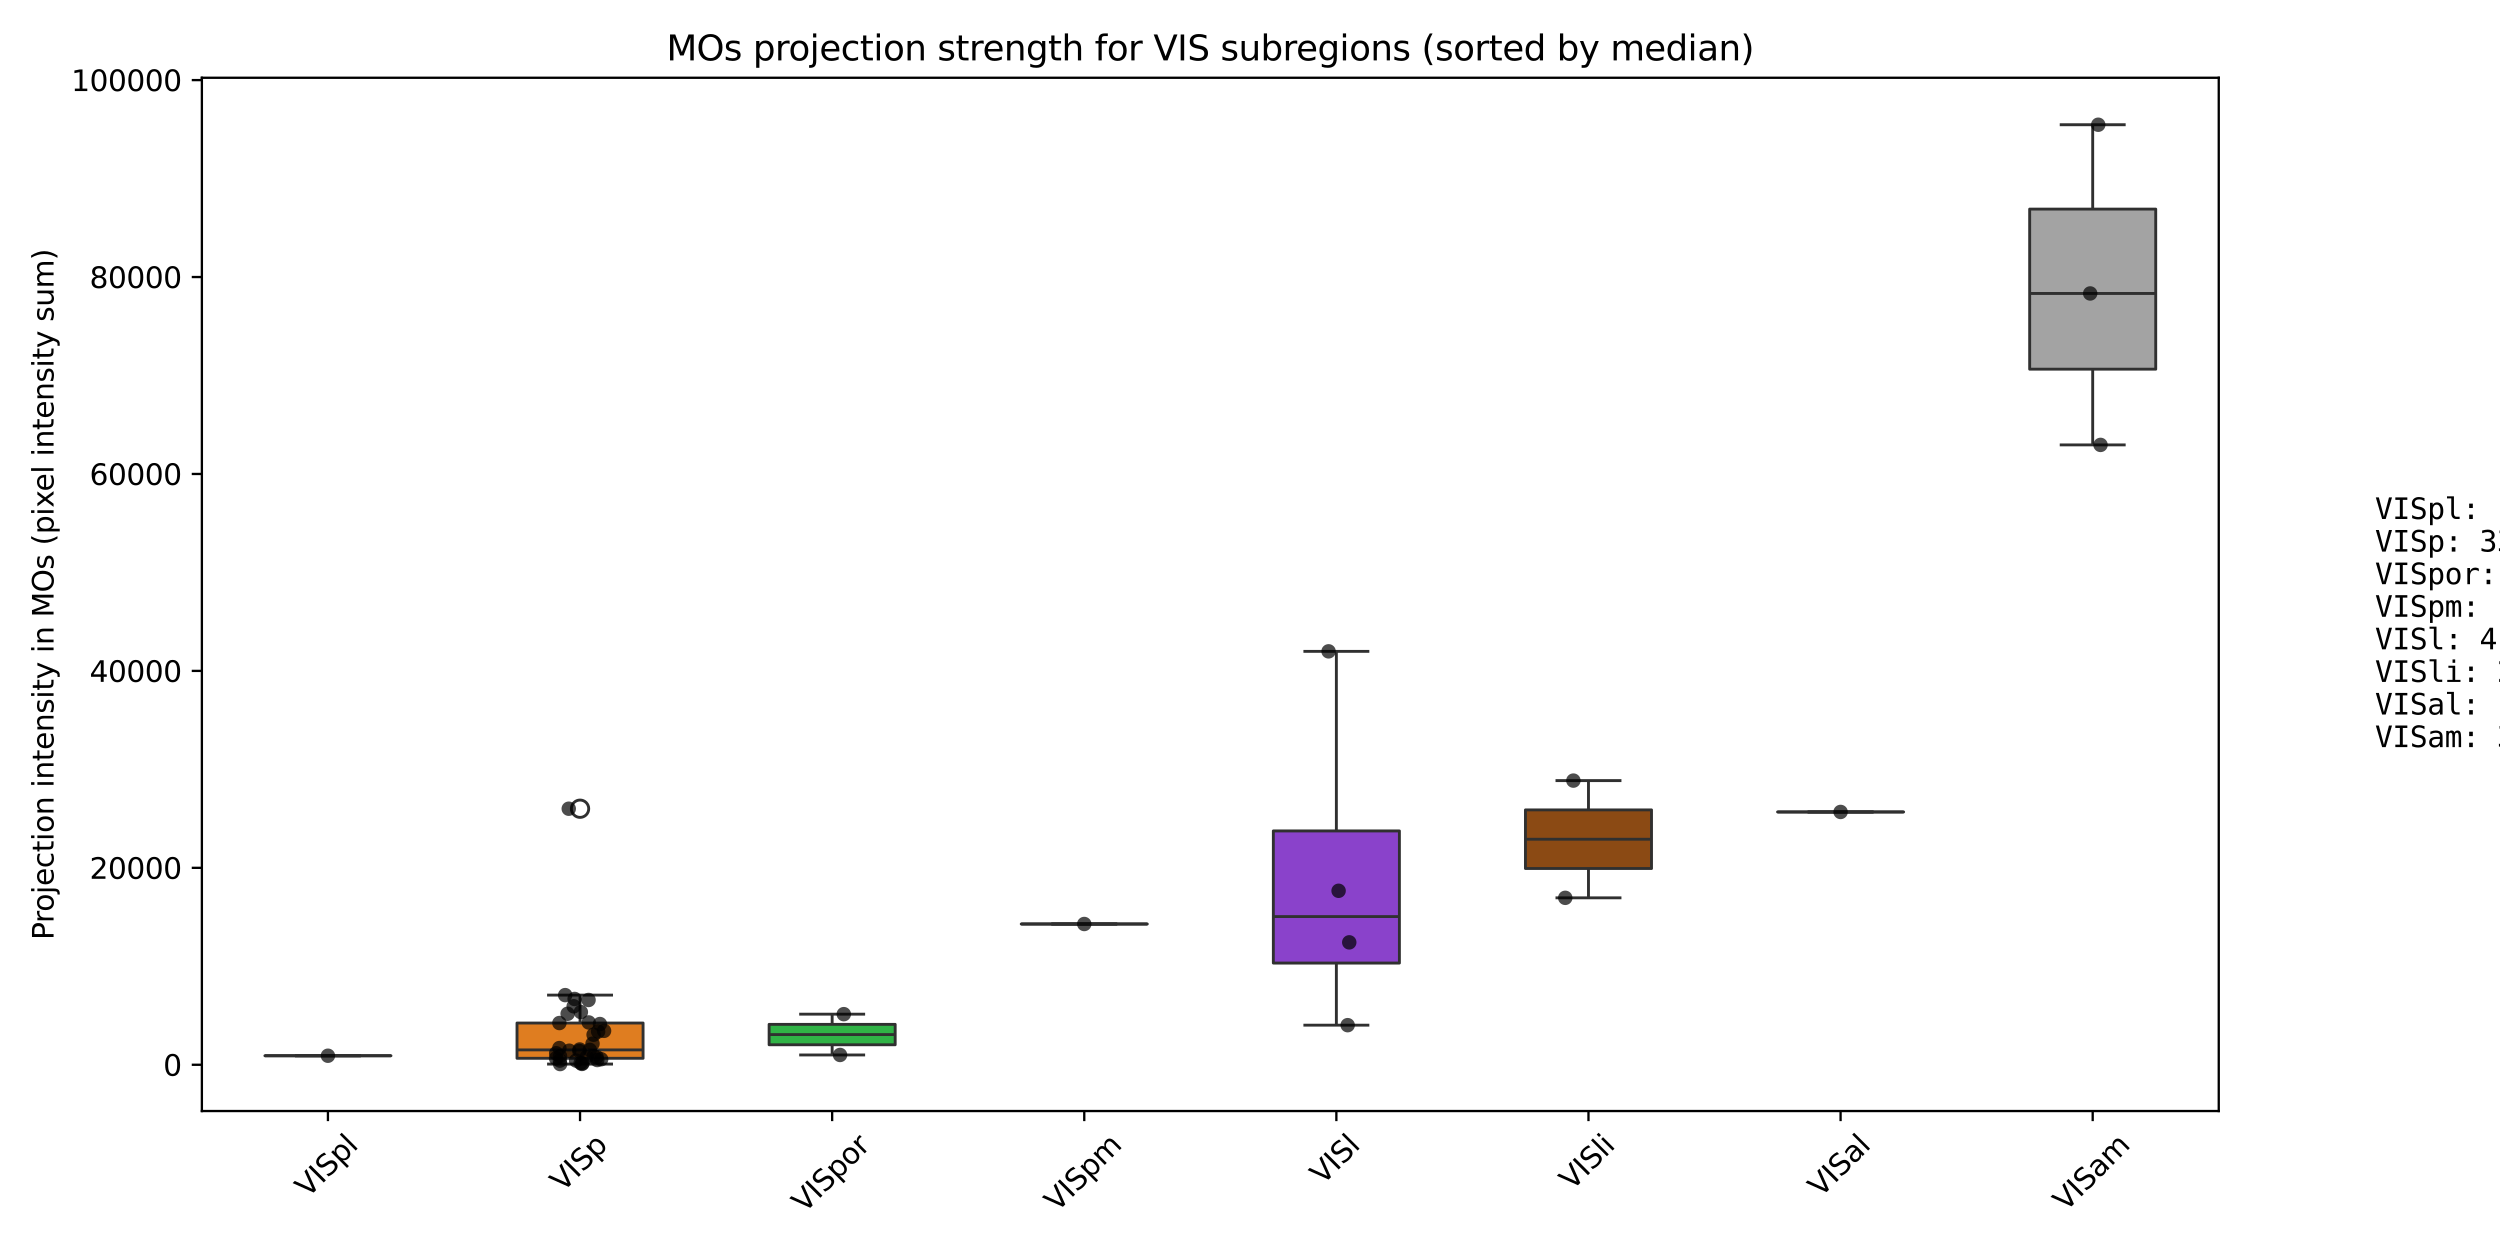 <?xml version="1.0" encoding="utf-8" standalone="no"?>
<!DOCTYPE svg PUBLIC "-//W3C//DTD SVG 1.1//EN"
  "http://www.w3.org/Graphics/SVG/1.1/DTD/svg11.dtd">
<svg xmlns:xlink="http://www.w3.org/1999/xlink" width="864pt" height="432pt" viewBox="0 0 864 432" xmlns="http://www.w3.org/2000/svg" version="1.1">
 <defs>
  <style type="text/css">*{stroke-linejoin: round; stroke-linecap: butt}</style>
 </defs>
 <g id="figure_1">
  <g id="patch_1">
   <path d="M 0 432 
L 864 432 
L 864 0 
L 0 0 
z
" style="fill: #ffffff"/>
  </g>
  <g id="axes_1">
   <g id="patch_2">
    <path d="M 69.77 383.971 
L 766.8 383.971 
L 766.8 26.88 
L 69.77 26.88 
z
" style="fill: #ffffff"/>
   </g>
   <g id="matplotlib.axis_1">
    <g id="xtick_1">
     <g id="line2d_1">
      <defs>
       <path id="m089490a5bd" d="M 0 0 
L 0 3.5 
" style="stroke: #000000; stroke-width: 0.8"/>
      </defs>
      <g>
       <use xlink:href="#m089490a5bd" x="113.334" y="383.971" style="stroke: #000000; stroke-width: 0.8"/>
      </g>
     </g>
     <g id="text_1">
      <!-- VISpl -->
      <g transform="translate(106.353 414.21) rotate(-45) scale(0.1 -0.1)">
       <defs>
        <path id="DejaVuSans-56" d="M 1831 0 
L 50 4666 
L 709 4666 
L 2188 738 
L 3669 4666 
L 4325 4666 
L 2547 0 
L 1831 0 
z
" transform="scale(0.016)"/>
        <path id="DejaVuSans-49" d="M 628 4666 
L 1259 4666 
L 1259 0 
L 628 0 
L 628 4666 
z
" transform="scale(0.016)"/>
        <path id="DejaVuSans-53" d="M 3425 4513 
L 3425 3897 
Q 3066 4069 2747 4153 
Q 2428 4238 2131 4238 
Q 1616 4238 1336 4038 
Q 1056 3838 1056 3469 
Q 1056 3159 1242 3001 
Q 1428 2844 1947 2747 
L 2328 2669 
Q 3034 2534 3370 2195 
Q 3706 1856 3706 1288 
Q 3706 609 3251 259 
Q 2797 -91 1919 -91 
Q 1588 -91 1214 -16 
Q 841 59 441 206 
L 441 856 
Q 825 641 1194 531 
Q 1563 422 1919 422 
Q 2459 422 2753 634 
Q 3047 847 3047 1241 
Q 3047 1584 2836 1778 
Q 2625 1972 2144 2069 
L 1759 2144 
Q 1053 2284 737 2584 
Q 422 2884 422 3419 
Q 422 4038 858 4394 
Q 1294 4750 2059 4750 
Q 2388 4750 2728 4690 
Q 3069 4631 3425 4513 
z
" transform="scale(0.016)"/>
        <path id="DejaVuSans-70" d="M 1159 525 
L 1159 -1331 
L 581 -1331 
L 581 3500 
L 1159 3500 
L 1159 2969 
Q 1341 3281 1617 3432 
Q 1894 3584 2278 3584 
Q 2916 3584 3314 3078 
Q 3713 2572 3713 1747 
Q 3713 922 3314 415 
Q 2916 -91 2278 -91 
Q 1894 -91 1617 61 
Q 1341 213 1159 525 
z
M 3116 1747 
Q 3116 2381 2855 2742 
Q 2594 3103 2138 3103 
Q 1681 3103 1420 2742 
Q 1159 2381 1159 1747 
Q 1159 1113 1420 752 
Q 1681 391 2138 391 
Q 2594 391 2855 752 
Q 3116 1113 3116 1747 
z
" transform="scale(0.016)"/>
        <path id="DejaVuSans-6c" d="M 603 4863 
L 1178 4863 
L 1178 0 
L 603 0 
L 603 4863 
z
" transform="scale(0.016)"/>
       </defs>
       <use xlink:href="#DejaVuSans-56"/>
       <use xlink:href="#DejaVuSans-49" transform="translate(68.408 0)"/>
       <use xlink:href="#DejaVuSans-53" transform="translate(97.9 0)"/>
       <use xlink:href="#DejaVuSans-70" transform="translate(161.377 0)"/>
       <use xlink:href="#DejaVuSans-6c" transform="translate(224.854 0)"/>
      </g>
     </g>
    </g>
    <g id="xtick_2">
     <g id="line2d_2">
      <g>
       <use xlink:href="#m089490a5bd" x="200.463" y="383.971" style="stroke: #000000; stroke-width: 0.8"/>
      </g>
     </g>
     <g id="text_2">
      <!-- VISp -->
      <g transform="translate(194.464 412.245) rotate(-45) scale(0.1 -0.1)">
       <use xlink:href="#DejaVuSans-56"/>
       <use xlink:href="#DejaVuSans-49" transform="translate(68.408 0)"/>
       <use xlink:href="#DejaVuSans-53" transform="translate(97.9 0)"/>
       <use xlink:href="#DejaVuSans-70" transform="translate(161.377 0)"/>
      </g>
     </g>
    </g>
    <g id="xtick_3">
     <g id="line2d_3">
      <g>
       <use xlink:href="#m089490a5bd" x="287.592" y="383.971" style="stroke: #000000; stroke-width: 0.8"/>
      </g>
     </g>
     <g id="text_3">
      <!-- VISpor -->
      <g transform="translate(277.976 419.479) rotate(-45) scale(0.1 -0.1)">
       <defs>
        <path id="DejaVuSans-6f" d="M 1959 3097 
Q 1497 3097 1228 2736 
Q 959 2375 959 1747 
Q 959 1119 1226 758 
Q 1494 397 1959 397 
Q 2419 397 2687 759 
Q 2956 1122 2956 1747 
Q 2956 2369 2687 2733 
Q 2419 3097 1959 3097 
z
M 1959 3584 
Q 2709 3584 3137 3096 
Q 3566 2609 3566 1747 
Q 3566 888 3137 398 
Q 2709 -91 1959 -91 
Q 1206 -91 779 398 
Q 353 888 353 1747 
Q 353 2609 779 3096 
Q 1206 3584 1959 3584 
z
" transform="scale(0.016)"/>
        <path id="DejaVuSans-72" d="M 2631 2963 
Q 2534 3019 2420 3045 
Q 2306 3072 2169 3072 
Q 1681 3072 1420 2755 
Q 1159 2438 1159 1844 
L 1159 0 
L 581 0 
L 581 3500 
L 1159 3500 
L 1159 2956 
Q 1341 3275 1631 3429 
Q 1922 3584 2338 3584 
Q 2397 3584 2469 3576 
Q 2541 3569 2628 3553 
L 2631 2963 
z
" transform="scale(0.016)"/>
       </defs>
       <use xlink:href="#DejaVuSans-56"/>
       <use xlink:href="#DejaVuSans-49" transform="translate(68.408 0)"/>
       <use xlink:href="#DejaVuSans-53" transform="translate(97.9 0)"/>
       <use xlink:href="#DejaVuSans-70" transform="translate(161.377 0)"/>
       <use xlink:href="#DejaVuSans-6f" transform="translate(224.854 0)"/>
       <use xlink:href="#DejaVuSans-72" transform="translate(286.035 0)"/>
      </g>
     </g>
    </g>
    <g id="xtick_4">
     <g id="line2d_4">
      <g>
       <use xlink:href="#m089490a5bd" x="374.721" y="383.971" style="stroke: #000000; stroke-width: 0.8"/>
      </g>
     </g>
     <g id="text_4">
      <!-- VISpm -->
      <g transform="translate(365.277 419.133) rotate(-45) scale(0.1 -0.1)">
       <defs>
        <path id="DejaVuSans-6d" d="M 3328 2828 
Q 3544 3216 3844 3400 
Q 4144 3584 4550 3584 
Q 5097 3584 5394 3201 
Q 5691 2819 5691 2113 
L 5691 0 
L 5113 0 
L 5113 2094 
Q 5113 2597 4934 2840 
Q 4756 3084 4391 3084 
Q 3944 3084 3684 2787 
Q 3425 2491 3425 1978 
L 3425 0 
L 2847 0 
L 2847 2094 
Q 2847 2600 2669 2842 
Q 2491 3084 2119 3084 
Q 1678 3084 1418 2786 
Q 1159 2488 1159 1978 
L 1159 0 
L 581 0 
L 581 3500 
L 1159 3500 
L 1159 2956 
Q 1356 3278 1631 3431 
Q 1906 3584 2284 3584 
Q 2666 3584 2933 3390 
Q 3200 3197 3328 2828 
z
" transform="scale(0.016)"/>
       </defs>
       <use xlink:href="#DejaVuSans-56"/>
       <use xlink:href="#DejaVuSans-49" transform="translate(68.408 0)"/>
       <use xlink:href="#DejaVuSans-53" transform="translate(97.9 0)"/>
       <use xlink:href="#DejaVuSans-70" transform="translate(161.377 0)"/>
       <use xlink:href="#DejaVuSans-6d" transform="translate(224.854 0)"/>
      </g>
     </g>
    </g>
    <g id="xtick_5">
     <g id="line2d_5">
      <g>
       <use xlink:href="#m089490a5bd" x="461.849" y="383.971" style="stroke: #000000; stroke-width: 0.8"/>
      </g>
     </g>
     <g id="text_5">
      <!-- VISl -->
      <g transform="translate(457.112 409.721) rotate(-45) scale(0.1 -0.1)">
       <use xlink:href="#DejaVuSans-56"/>
       <use xlink:href="#DejaVuSans-49" transform="translate(68.408 0)"/>
       <use xlink:href="#DejaVuSans-53" transform="translate(97.9 0)"/>
       <use xlink:href="#DejaVuSans-6c" transform="translate(161.377 0)"/>
      </g>
     </g>
    </g>
    <g id="xtick_6">
     <g id="line2d_6">
      <g>
       <use xlink:href="#m089490a5bd" x="548.978" y="383.971" style="stroke: #000000; stroke-width: 0.8"/>
      </g>
     </g>
     <g id="text_6">
      <!-- VISli -->
      <g transform="translate(543.259 411.685) rotate(-45) scale(0.1 -0.1)">
       <defs>
        <path id="DejaVuSans-69" d="M 603 3500 
L 1178 3500 
L 1178 0 
L 603 0 
L 603 3500 
z
M 603 4863 
L 1178 4863 
L 1178 4134 
L 603 4134 
L 603 4863 
z
" transform="scale(0.016)"/>
       </defs>
       <use xlink:href="#DejaVuSans-56"/>
       <use xlink:href="#DejaVuSans-49" transform="translate(68.408 0)"/>
       <use xlink:href="#DejaVuSans-53" transform="translate(97.9 0)"/>
       <use xlink:href="#DejaVuSans-6c" transform="translate(161.377 0)"/>
       <use xlink:href="#DejaVuSans-69" transform="translate(189.16 0)"/>
      </g>
     </g>
    </g>
    <g id="xtick_7">
     <g id="line2d_7">
      <g>
       <use xlink:href="#m089490a5bd" x="636.107" y="383.971" style="stroke: #000000; stroke-width: 0.8"/>
      </g>
     </g>
     <g id="text_7">
      <!-- VISal -->
      <g transform="translate(629.203 414.054) rotate(-45) scale(0.1 -0.1)">
       <defs>
        <path id="DejaVuSans-61" d="M 2194 1759 
Q 1497 1759 1228 1600 
Q 959 1441 959 1056 
Q 959 750 1161 570 
Q 1363 391 1709 391 
Q 2188 391 2477 730 
Q 2766 1069 2766 1631 
L 2766 1759 
L 2194 1759 
z
M 3341 1997 
L 3341 0 
L 2766 0 
L 2766 531 
Q 2569 213 2275 61 
Q 1981 -91 1556 -91 
Q 1019 -91 701 211 
Q 384 513 384 1019 
Q 384 1609 779 1909 
Q 1175 2209 1959 2209 
L 2766 2209 
L 2766 2266 
Q 2766 2663 2505 2880 
Q 2244 3097 1772 3097 
Q 1472 3097 1187 3025 
Q 903 2953 641 2809 
L 641 3341 
Q 956 3463 1253 3523 
Q 1550 3584 1831 3584 
Q 2591 3584 2966 3190 
Q 3341 2797 3341 1997 
z
" transform="scale(0.016)"/>
       </defs>
       <use xlink:href="#DejaVuSans-56"/>
       <use xlink:href="#DejaVuSans-49" transform="translate(68.408 0)"/>
       <use xlink:href="#DejaVuSans-53" transform="translate(97.9 0)"/>
       <use xlink:href="#DejaVuSans-61" transform="translate(161.377 0)"/>
       <use xlink:href="#DejaVuSans-6c" transform="translate(222.656 0)"/>
      </g>
     </g>
    </g>
    <g id="xtick_8">
     <g id="line2d_8">
      <g>
       <use xlink:href="#m089490a5bd" x="723.236" y="383.971" style="stroke: #000000; stroke-width: 0.8"/>
      </g>
     </g>
     <g id="text_8">
      <!-- VISam -->
      <g transform="translate(713.87 418.977) rotate(-45) scale(0.1 -0.1)">
       <use xlink:href="#DejaVuSans-56"/>
       <use xlink:href="#DejaVuSans-49" transform="translate(68.408 0)"/>
       <use xlink:href="#DejaVuSans-53" transform="translate(97.9 0)"/>
       <use xlink:href="#DejaVuSans-61" transform="translate(161.377 0)"/>
       <use xlink:href="#DejaVuSans-6d" transform="translate(222.656 0)"/>
      </g>
     </g>
    </g>
   </g>
   <g id="matplotlib.axis_2">
    <g id="ytick_1">
     <g id="line2d_9">
      <defs>
       <path id="m62f4fa0b50" d="M 0 0 
L -3.5 0 
" style="stroke: #000000; stroke-width: 0.8"/>
      </defs>
      <g>
       <use xlink:href="#m62f4fa0b50" x="69.77" y="367.984" style="stroke: #000000; stroke-width: 0.8"/>
      </g>
     </g>
     <g id="text_9">
      <!-- 0 -->
      <g transform="translate(56.407 371.783) scale(0.1 -0.1)">
       <defs>
        <path id="DejaVuSans-30" d="M 2034 4250 
Q 1547 4250 1301 3770 
Q 1056 3291 1056 2328 
Q 1056 1369 1301 889 
Q 1547 409 2034 409 
Q 2525 409 2770 889 
Q 3016 1369 3016 2328 
Q 3016 3291 2770 3770 
Q 2525 4250 2034 4250 
z
M 2034 4750 
Q 2819 4750 3233 4129 
Q 3647 3509 3647 2328 
Q 3647 1150 3233 529 
Q 2819 -91 2034 -91 
Q 1250 -91 836 529 
Q 422 1150 422 2328 
Q 422 3509 836 4129 
Q 1250 4750 2034 4750 
z
" transform="scale(0.016)"/>
       </defs>
       <use xlink:href="#DejaVuSans-30"/>
      </g>
     </g>
    </g>
    <g id="ytick_2">
     <g id="line2d_10">
      <g>
       <use xlink:href="#m62f4fa0b50" x="69.77" y="299.922" style="stroke: #000000; stroke-width: 0.8"/>
      </g>
     </g>
     <g id="text_10">
      <!-- 20000 -->
      <g transform="translate(30.957 303.721) scale(0.1 -0.1)">
       <defs>
        <path id="DejaVuSans-32" d="M 1228 531 
L 3431 531 
L 3431 0 
L 469 0 
L 469 531 
Q 828 903 1448 1529 
Q 2069 2156 2228 2338 
Q 2531 2678 2651 2914 
Q 2772 3150 2772 3378 
Q 2772 3750 2511 3984 
Q 2250 4219 1831 4219 
Q 1534 4219 1204 4116 
Q 875 4013 500 3803 
L 500 4441 
Q 881 4594 1212 4672 
Q 1544 4750 1819 4750 
Q 2544 4750 2975 4387 
Q 3406 4025 3406 3419 
Q 3406 3131 3298 2873 
Q 3191 2616 2906 2266 
Q 2828 2175 2409 1742 
Q 1991 1309 1228 531 
z
" transform="scale(0.016)"/>
       </defs>
       <use xlink:href="#DejaVuSans-32"/>
       <use xlink:href="#DejaVuSans-30" transform="translate(63.623 0)"/>
       <use xlink:href="#DejaVuSans-30" transform="translate(127.246 0)"/>
       <use xlink:href="#DejaVuSans-30" transform="translate(190.869 0)"/>
       <use xlink:href="#DejaVuSans-30" transform="translate(254.492 0)"/>
      </g>
     </g>
    </g>
    <g id="ytick_3">
     <g id="line2d_11">
      <g>
       <use xlink:href="#m62f4fa0b50" x="69.77" y="231.861" style="stroke: #000000; stroke-width: 0.8"/>
      </g>
     </g>
     <g id="text_11">
      <!-- 40000 -->
      <g transform="translate(30.957 235.66) scale(0.1 -0.1)">
       <defs>
        <path id="DejaVuSans-34" d="M 2419 4116 
L 825 1625 
L 2419 1625 
L 2419 4116 
z
M 2253 4666 
L 3047 4666 
L 3047 1625 
L 3713 1625 
L 3713 1100 
L 3047 1100 
L 3047 0 
L 2419 0 
L 2419 1100 
L 313 1100 
L 313 1709 
L 2253 4666 
z
" transform="scale(0.016)"/>
       </defs>
       <use xlink:href="#DejaVuSans-34"/>
       <use xlink:href="#DejaVuSans-30" transform="translate(63.623 0)"/>
       <use xlink:href="#DejaVuSans-30" transform="translate(127.246 0)"/>
       <use xlink:href="#DejaVuSans-30" transform="translate(190.869 0)"/>
       <use xlink:href="#DejaVuSans-30" transform="translate(254.492 0)"/>
      </g>
     </g>
    </g>
    <g id="ytick_4">
     <g id="line2d_12">
      <g>
       <use xlink:href="#m62f4fa0b50" x="69.77" y="163.799" style="stroke: #000000; stroke-width: 0.8"/>
      </g>
     </g>
     <g id="text_12">
      <!-- 60000 -->
      <g transform="translate(30.957 167.598) scale(0.1 -0.1)">
       <defs>
        <path id="DejaVuSans-36" d="M 2113 2584 
Q 1688 2584 1439 2293 
Q 1191 2003 1191 1497 
Q 1191 994 1439 701 
Q 1688 409 2113 409 
Q 2538 409 2786 701 
Q 3034 994 3034 1497 
Q 3034 2003 2786 2293 
Q 2538 2584 2113 2584 
z
M 3366 4563 
L 3366 3988 
Q 3128 4100 2886 4159 
Q 2644 4219 2406 4219 
Q 1781 4219 1451 3797 
Q 1122 3375 1075 2522 
Q 1259 2794 1537 2939 
Q 1816 3084 2150 3084 
Q 2853 3084 3261 2657 
Q 3669 2231 3669 1497 
Q 3669 778 3244 343 
Q 2819 -91 2113 -91 
Q 1303 -91 875 529 
Q 447 1150 447 2328 
Q 447 3434 972 4092 
Q 1497 4750 2381 4750 
Q 2619 4750 2861 4703 
Q 3103 4656 3366 4563 
z
" transform="scale(0.016)"/>
       </defs>
       <use xlink:href="#DejaVuSans-36"/>
       <use xlink:href="#DejaVuSans-30" transform="translate(63.623 0)"/>
       <use xlink:href="#DejaVuSans-30" transform="translate(127.246 0)"/>
       <use xlink:href="#DejaVuSans-30" transform="translate(190.869 0)"/>
       <use xlink:href="#DejaVuSans-30" transform="translate(254.492 0)"/>
      </g>
     </g>
    </g>
    <g id="ytick_5">
     <g id="line2d_13">
      <g>
       <use xlink:href="#m62f4fa0b50" x="69.77" y="95.738" style="stroke: #000000; stroke-width: 0.8"/>
      </g>
     </g>
     <g id="text_13">
      <!-- 80000 -->
      <g transform="translate(30.957 99.537) scale(0.1 -0.1)">
       <defs>
        <path id="DejaVuSans-38" d="M 2034 2216 
Q 1584 2216 1326 1975 
Q 1069 1734 1069 1313 
Q 1069 891 1326 650 
Q 1584 409 2034 409 
Q 2484 409 2743 651 
Q 3003 894 3003 1313 
Q 3003 1734 2745 1975 
Q 2488 2216 2034 2216 
z
M 1403 2484 
Q 997 2584 770 2862 
Q 544 3141 544 3541 
Q 544 4100 942 4425 
Q 1341 4750 2034 4750 
Q 2731 4750 3128 4425 
Q 3525 4100 3525 3541 
Q 3525 3141 3298 2862 
Q 3072 2584 2669 2484 
Q 3125 2378 3379 2068 
Q 3634 1759 3634 1313 
Q 3634 634 3220 271 
Q 2806 -91 2034 -91 
Q 1263 -91 848 271 
Q 434 634 434 1313 
Q 434 1759 690 2068 
Q 947 2378 1403 2484 
z
M 1172 3481 
Q 1172 3119 1398 2916 
Q 1625 2713 2034 2713 
Q 2441 2713 2670 2916 
Q 2900 3119 2900 3481 
Q 2900 3844 2670 4047 
Q 2441 4250 2034 4250 
Q 1625 4250 1398 4047 
Q 1172 3844 1172 3481 
z
" transform="scale(0.016)"/>
       </defs>
       <use xlink:href="#DejaVuSans-38"/>
       <use xlink:href="#DejaVuSans-30" transform="translate(63.623 0)"/>
       <use xlink:href="#DejaVuSans-30" transform="translate(127.246 0)"/>
       <use xlink:href="#DejaVuSans-30" transform="translate(190.869 0)"/>
       <use xlink:href="#DejaVuSans-30" transform="translate(254.492 0)"/>
      </g>
     </g>
    </g>
    <g id="ytick_6">
     <g id="line2d_14">
      <g>
       <use xlink:href="#m62f4fa0b50" x="69.77" y="27.676" style="stroke: #000000; stroke-width: 0.8"/>
      </g>
     </g>
     <g id="text_14">
      <!-- 100000 -->
      <g transform="translate(24.595 31.475) scale(0.1 -0.1)">
       <defs>
        <path id="DejaVuSans-31" d="M 794 531 
L 1825 531 
L 1825 4091 
L 703 3866 
L 703 4441 
L 1819 4666 
L 2450 4666 
L 2450 531 
L 3481 531 
L 3481 0 
L 794 0 
L 794 531 
z
" transform="scale(0.016)"/>
       </defs>
       <use xlink:href="#DejaVuSans-31"/>
       <use xlink:href="#DejaVuSans-30" transform="translate(63.623 0)"/>
       <use xlink:href="#DejaVuSans-30" transform="translate(127.246 0)"/>
       <use xlink:href="#DejaVuSans-30" transform="translate(190.869 0)"/>
       <use xlink:href="#DejaVuSans-30" transform="translate(254.492 0)"/>
       <use xlink:href="#DejaVuSans-30" transform="translate(318.115 0)"/>
      </g>
     </g>
    </g>
    <g id="text_15">
     <!-- Projection intensity in MOs (pixel intensity sum) -->
     <g transform="translate(18.515 324.825) rotate(-90) scale(0.1 -0.1)">
      <defs>
       <path id="DejaVuSans-50" d="M 1259 4147 
L 1259 2394 
L 2053 2394 
Q 2494 2394 2734 2622 
Q 2975 2850 2975 3272 
Q 2975 3691 2734 3919 
Q 2494 4147 2053 4147 
L 1259 4147 
z
M 628 4666 
L 2053 4666 
Q 2838 4666 3239 4311 
Q 3641 3956 3641 3272 
Q 3641 2581 3239 2228 
Q 2838 1875 2053 1875 
L 1259 1875 
L 1259 0 
L 628 0 
L 628 4666 
z
" transform="scale(0.016)"/>
       <path id="DejaVuSans-6a" d="M 603 3500 
L 1178 3500 
L 1178 -63 
Q 1178 -731 923 -1031 
Q 669 -1331 103 -1331 
L -116 -1331 
L -116 -844 
L 38 -844 
Q 366 -844 484 -692 
Q 603 -541 603 -63 
L 603 3500 
z
M 603 4863 
L 1178 4863 
L 1178 4134 
L 603 4134 
L 603 4863 
z
" transform="scale(0.016)"/>
       <path id="DejaVuSans-65" d="M 3597 1894 
L 3597 1613 
L 953 1613 
Q 991 1019 1311 708 
Q 1631 397 2203 397 
Q 2534 397 2845 478 
Q 3156 559 3463 722 
L 3463 178 
Q 3153 47 2828 -22 
Q 2503 -91 2169 -91 
Q 1331 -91 842 396 
Q 353 884 353 1716 
Q 353 2575 817 3079 
Q 1281 3584 2069 3584 
Q 2775 3584 3186 3129 
Q 3597 2675 3597 1894 
z
M 3022 2063 
Q 3016 2534 2758 2815 
Q 2500 3097 2075 3097 
Q 1594 3097 1305 2825 
Q 1016 2553 972 2059 
L 3022 2063 
z
" transform="scale(0.016)"/>
       <path id="DejaVuSans-63" d="M 3122 3366 
L 3122 2828 
Q 2878 2963 2633 3030 
Q 2388 3097 2138 3097 
Q 1578 3097 1268 2742 
Q 959 2388 959 1747 
Q 959 1106 1268 751 
Q 1578 397 2138 397 
Q 2388 397 2633 464 
Q 2878 531 3122 666 
L 3122 134 
Q 2881 22 2623 -34 
Q 2366 -91 2075 -91 
Q 1284 -91 818 406 
Q 353 903 353 1747 
Q 353 2603 823 3093 
Q 1294 3584 2113 3584 
Q 2378 3584 2631 3529 
Q 2884 3475 3122 3366 
z
" transform="scale(0.016)"/>
       <path id="DejaVuSans-74" d="M 1172 4494 
L 1172 3500 
L 2356 3500 
L 2356 3053 
L 1172 3053 
L 1172 1153 
Q 1172 725 1289 603 
Q 1406 481 1766 481 
L 2356 481 
L 2356 0 
L 1766 0 
Q 1100 0 847 248 
Q 594 497 594 1153 
L 594 3053 
L 172 3053 
L 172 3500 
L 594 3500 
L 594 4494 
L 1172 4494 
z
" transform="scale(0.016)"/>
       <path id="DejaVuSans-6e" d="M 3513 2113 
L 3513 0 
L 2938 0 
L 2938 2094 
Q 2938 2591 2744 2837 
Q 2550 3084 2163 3084 
Q 1697 3084 1428 2787 
Q 1159 2491 1159 1978 
L 1159 0 
L 581 0 
L 581 3500 
L 1159 3500 
L 1159 2956 
Q 1366 3272 1645 3428 
Q 1925 3584 2291 3584 
Q 2894 3584 3203 3211 
Q 3513 2838 3513 2113 
z
" transform="scale(0.016)"/>
       <path id="DejaVuSans-20" transform="scale(0.016)"/>
       <path id="DejaVuSans-73" d="M 2834 3397 
L 2834 2853 
Q 2591 2978 2328 3040 
Q 2066 3103 1784 3103 
Q 1356 3103 1142 2972 
Q 928 2841 928 2578 
Q 928 2378 1081 2264 
Q 1234 2150 1697 2047 
L 1894 2003 
Q 2506 1872 2764 1633 
Q 3022 1394 3022 966 
Q 3022 478 2636 193 
Q 2250 -91 1575 -91 
Q 1294 -91 989 -36 
Q 684 19 347 128 
L 347 722 
Q 666 556 975 473 
Q 1284 391 1588 391 
Q 1994 391 2212 530 
Q 2431 669 2431 922 
Q 2431 1156 2273 1281 
Q 2116 1406 1581 1522 
L 1381 1569 
Q 847 1681 609 1914 
Q 372 2147 372 2553 
Q 372 3047 722 3315 
Q 1072 3584 1716 3584 
Q 2034 3584 2315 3537 
Q 2597 3491 2834 3397 
z
" transform="scale(0.016)"/>
       <path id="DejaVuSans-79" d="M 2059 -325 
Q 1816 -950 1584 -1140 
Q 1353 -1331 966 -1331 
L 506 -1331 
L 506 -850 
L 844 -850 
Q 1081 -850 1212 -737 
Q 1344 -625 1503 -206 
L 1606 56 
L 191 3500 
L 800 3500 
L 1894 763 
L 2988 3500 
L 3597 3500 
L 2059 -325 
z
" transform="scale(0.016)"/>
       <path id="DejaVuSans-4d" d="M 628 4666 
L 1569 4666 
L 2759 1491 
L 3956 4666 
L 4897 4666 
L 4897 0 
L 4281 0 
L 4281 4097 
L 3078 897 
L 2444 897 
L 1241 4097 
L 1241 0 
L 628 0 
L 628 4666 
z
" transform="scale(0.016)"/>
       <path id="DejaVuSans-4f" d="M 2522 4238 
Q 1834 4238 1429 3725 
Q 1025 3213 1025 2328 
Q 1025 1447 1429 934 
Q 1834 422 2522 422 
Q 3209 422 3611 934 
Q 4013 1447 4013 2328 
Q 4013 3213 3611 3725 
Q 3209 4238 2522 4238 
z
M 2522 4750 
Q 3503 4750 4090 4092 
Q 4678 3434 4678 2328 
Q 4678 1225 4090 567 
Q 3503 -91 2522 -91 
Q 1538 -91 948 565 
Q 359 1222 359 2328 
Q 359 3434 948 4092 
Q 1538 4750 2522 4750 
z
" transform="scale(0.016)"/>
       <path id="DejaVuSans-28" d="M 1984 4856 
Q 1566 4138 1362 3434 
Q 1159 2731 1159 2009 
Q 1159 1288 1364 580 
Q 1569 -128 1984 -844 
L 1484 -844 
Q 1016 -109 783 600 
Q 550 1309 550 2009 
Q 550 2706 781 3412 
Q 1013 4119 1484 4856 
L 1984 4856 
z
" transform="scale(0.016)"/>
       <path id="DejaVuSans-78" d="M 3513 3500 
L 2247 1797 
L 3578 0 
L 2900 0 
L 1881 1375 
L 863 0 
L 184 0 
L 1544 1831 
L 300 3500 
L 978 3500 
L 1906 2253 
L 2834 3500 
L 3513 3500 
z
" transform="scale(0.016)"/>
       <path id="DejaVuSans-75" d="M 544 1381 
L 544 3500 
L 1119 3500 
L 1119 1403 
Q 1119 906 1312 657 
Q 1506 409 1894 409 
Q 2359 409 2629 706 
Q 2900 1003 2900 1516 
L 2900 3500 
L 3475 3500 
L 3475 0 
L 2900 0 
L 2900 538 
Q 2691 219 2414 64 
Q 2138 -91 1772 -91 
Q 1169 -91 856 284 
Q 544 659 544 1381 
z
M 1991 3584 
L 1991 3584 
z
" transform="scale(0.016)"/>
       <path id="DejaVuSans-29" d="M 513 4856 
L 1013 4856 
Q 1481 4119 1714 3412 
Q 1947 2706 1947 2009 
Q 1947 1309 1714 600 
Q 1481 -109 1013 -844 
L 513 -844 
Q 928 -128 1133 580 
Q 1338 1288 1338 2009 
Q 1338 2731 1133 3434 
Q 928 4138 513 4856 
z
" transform="scale(0.016)"/>
      </defs>
      <use xlink:href="#DejaVuSans-50"/>
      <use xlink:href="#DejaVuSans-72" transform="translate(58.553 0)"/>
      <use xlink:href="#DejaVuSans-6f" transform="translate(97.416 0)"/>
      <use xlink:href="#DejaVuSans-6a" transform="translate(158.598 0)"/>
      <use xlink:href="#DejaVuSans-65" transform="translate(186.381 0)"/>
      <use xlink:href="#DejaVuSans-63" transform="translate(247.904 0)"/>
      <use xlink:href="#DejaVuSans-74" transform="translate(302.885 0)"/>
      <use xlink:href="#DejaVuSans-69" transform="translate(342.094 0)"/>
      <use xlink:href="#DejaVuSans-6f" transform="translate(369.877 0)"/>
      <use xlink:href="#DejaVuSans-6e" transform="translate(431.059 0)"/>
      <use xlink:href="#DejaVuSans-20" transform="translate(494.438 0)"/>
      <use xlink:href="#DejaVuSans-69" transform="translate(526.225 0)"/>
      <use xlink:href="#DejaVuSans-6e" transform="translate(554.008 0)"/>
      <use xlink:href="#DejaVuSans-74" transform="translate(617.387 0)"/>
      <use xlink:href="#DejaVuSans-65" transform="translate(656.596 0)"/>
      <use xlink:href="#DejaVuSans-6e" transform="translate(718.119 0)"/>
      <use xlink:href="#DejaVuSans-73" transform="translate(781.498 0)"/>
      <use xlink:href="#DejaVuSans-69" transform="translate(833.598 0)"/>
      <use xlink:href="#DejaVuSans-74" transform="translate(861.381 0)"/>
      <use xlink:href="#DejaVuSans-79" transform="translate(900.59 0)"/>
      <use xlink:href="#DejaVuSans-20" transform="translate(959.77 0)"/>
      <use xlink:href="#DejaVuSans-69" transform="translate(991.557 0)"/>
      <use xlink:href="#DejaVuSans-6e" transform="translate(1019.34 0)"/>
      <use xlink:href="#DejaVuSans-20" transform="translate(1082.719 0)"/>
      <use xlink:href="#DejaVuSans-4d" transform="translate(1114.506 0)"/>
      <use xlink:href="#DejaVuSans-4f" transform="translate(1200.785 0)"/>
      <use xlink:href="#DejaVuSans-73" transform="translate(1279.496 0)"/>
      <use xlink:href="#DejaVuSans-20" transform="translate(1331.596 0)"/>
      <use xlink:href="#DejaVuSans-28" transform="translate(1363.383 0)"/>
      <use xlink:href="#DejaVuSans-70" transform="translate(1402.396 0)"/>
      <use xlink:href="#DejaVuSans-69" transform="translate(1465.873 0)"/>
      <use xlink:href="#DejaVuSans-78" transform="translate(1493.656 0)"/>
      <use xlink:href="#DejaVuSans-65" transform="translate(1549.711 0)"/>
      <use xlink:href="#DejaVuSans-6c" transform="translate(1611.234 0)"/>
      <use xlink:href="#DejaVuSans-20" transform="translate(1639.018 0)"/>
      <use xlink:href="#DejaVuSans-69" transform="translate(1670.805 0)"/>
      <use xlink:href="#DejaVuSans-6e" transform="translate(1698.588 0)"/>
      <use xlink:href="#DejaVuSans-74" transform="translate(1761.967 0)"/>
      <use xlink:href="#DejaVuSans-65" transform="translate(1801.176 0)"/>
      <use xlink:href="#DejaVuSans-6e" transform="translate(1862.699 0)"/>
      <use xlink:href="#DejaVuSans-73" transform="translate(1926.078 0)"/>
      <use xlink:href="#DejaVuSans-69" transform="translate(1978.178 0)"/>
      <use xlink:href="#DejaVuSans-74" transform="translate(2005.961 0)"/>
      <use xlink:href="#DejaVuSans-79" transform="translate(2045.17 0)"/>
      <use xlink:href="#DejaVuSans-20" transform="translate(2104.35 0)"/>
      <use xlink:href="#DejaVuSans-73" transform="translate(2136.137 0)"/>
      <use xlink:href="#DejaVuSans-75" transform="translate(2188.236 0)"/>
      <use xlink:href="#DejaVuSans-6d" transform="translate(2251.615 0)"/>
      <use xlink:href="#DejaVuSans-29" transform="translate(2349.027 0)"/>
     </g>
    </g>
   </g>
   <g id="patch_3">
    <path d="M 91.552 364.863 
L 135.117 364.863 
L 135.117 364.863 
L 91.552 364.863 
L 91.552 364.863 
z
" clip-path="url(#p9c3a2f367b)" style="fill: #224fdf; stroke: #303030; stroke-linejoin: miter"/>
   </g>
   <g id="line2d_15">
    <path d="M 113.334 364.863 
L 113.334 364.863 
" clip-path="url(#p9c3a2f367b)" style="fill: none; stroke: #303030"/>
   </g>
   <g id="line2d_16">
    <path d="M 113.334 364.863 
L 113.334 364.863 
" clip-path="url(#p9c3a2f367b)" style="fill: none; stroke: #303030"/>
   </g>
   <g id="line2d_17">
    <path d="M 102.443 364.863 
L 124.225 364.863 
" clip-path="url(#p9c3a2f367b)" style="fill: none; stroke: #303030; stroke-linecap: square"/>
   </g>
   <g id="line2d_18">
    <path d="M 102.443 364.863 
L 124.225 364.863 
" clip-path="url(#p9c3a2f367b)" style="fill: none; stroke: #303030; stroke-linecap: square"/>
   </g>
   <g id="line2d_19"/>
   <g id="patch_4">
    <path d="M 178.681 365.742 
L 222.245 365.742 
L 222.245 353.562 
L 178.681 353.562 
L 178.681 365.742 
z
" clip-path="url(#p9c3a2f367b)" style="fill: #df7d20; stroke: #303030; stroke-linejoin: miter"/>
   </g>
   <g id="line2d_20">
    <path d="M 200.463 365.742 
L 200.463 367.74 
" clip-path="url(#p9c3a2f367b)" style="fill: none; stroke: #303030"/>
   </g>
   <g id="line2d_21">
    <path d="M 200.463 353.562 
L 200.463 343.914 
" clip-path="url(#p9c3a2f367b)" style="fill: none; stroke: #303030"/>
   </g>
   <g id="line2d_22">
    <path d="M 189.572 367.74 
L 211.354 367.74 
" clip-path="url(#p9c3a2f367b)" style="fill: none; stroke: #303030; stroke-linecap: square"/>
   </g>
   <g id="line2d_23">
    <path d="M 189.572 343.914 
L 211.354 343.914 
" clip-path="url(#p9c3a2f367b)" style="fill: none; stroke: #303030; stroke-linecap: square"/>
   </g>
   <g id="line2d_24">
    <defs>
     <path id="maa21c640be" d="M 0 3 
C 0.796 3 1.559 2.684 2.121 2.121 
C 2.684 1.559 3 0.796 3 0 
C 3 -0.796 2.684 -1.559 2.121 -2.121 
C 1.559 -2.684 0.796 -3 0 -3 
C -0.796 -3 -1.559 -2.684 -2.121 -2.121 
C -2.684 -1.559 -3 -0.796 -3 0 
C -3 0.796 -2.684 1.559 -2.121 2.121 
C -1.559 2.684 -0.796 3 0 3 
z
" style="stroke: #303030"/>
    </defs>
    <g clip-path="url(#p9c3a2f367b)">
     <use xlink:href="#maa21c640be" x="200.463" y="279.494" style="fill-opacity: 0; stroke: #303030"/>
    </g>
   </g>
   <g id="patch_5">
    <path d="M 265.81 361.068 
L 309.374 361.068 
L 309.374 354.018 
L 265.81 354.018 
L 265.81 361.068 
z
" clip-path="url(#p9c3a2f367b)" style="fill: #30b346; stroke: #303030; stroke-linejoin: miter"/>
   </g>
   <g id="line2d_25">
    <path d="M 287.592 361.068 
L 287.592 364.593 
" clip-path="url(#p9c3a2f367b)" style="fill: none; stroke: #303030"/>
   </g>
   <g id="line2d_26">
    <path d="M 287.592 354.018 
L 287.592 350.492 
" clip-path="url(#p9c3a2f367b)" style="fill: none; stroke: #303030"/>
   </g>
   <g id="line2d_27">
    <path d="M 276.701 364.593 
L 298.483 364.593 
" clip-path="url(#p9c3a2f367b)" style="fill: none; stroke: #303030; stroke-linecap: square"/>
   </g>
   <g id="line2d_28">
    <path d="M 276.701 350.492 
L 298.483 350.492 
" clip-path="url(#p9c3a2f367b)" style="fill: none; stroke: #303030; stroke-linecap: square"/>
   </g>
   <g id="line2d_29"/>
   <g id="patch_6">
    <path d="M 352.938 319.335 
L 396.503 319.335 
L 396.503 319.335 
L 352.938 319.335 
L 352.938 319.335 
z
" clip-path="url(#p9c3a2f367b)" style="fill: #cb1d25; stroke: #303030; stroke-linejoin: miter"/>
   </g>
   <g id="line2d_30">
    <path d="M 374.721 319.335 
L 374.721 319.335 
" clip-path="url(#p9c3a2f367b)" style="fill: none; stroke: #303030"/>
   </g>
   <g id="line2d_31">
    <path d="M 374.721 319.335 
L 374.721 319.335 
" clip-path="url(#p9c3a2f367b)" style="fill: none; stroke: #303030"/>
   </g>
   <g id="line2d_32">
    <path d="M 363.83 319.335 
L 385.612 319.335 
" clip-path="url(#p9c3a2f367b)" style="fill: none; stroke: #303030; stroke-linecap: square"/>
   </g>
   <g id="line2d_33">
    <path d="M 363.83 319.335 
L 385.612 319.335 
" clip-path="url(#p9c3a2f367b)" style="fill: none; stroke: #303030; stroke-linecap: square"/>
   </g>
   <g id="line2d_34"/>
   <g id="patch_7">
    <path d="M 440.067 332.832 
L 483.632 332.832 
L 483.632 287.171 
L 440.067 287.171 
L 440.067 332.832 
z
" clip-path="url(#p9c3a2f367b)" style="fill: #8a42cb; stroke: #303030; stroke-linejoin: miter"/>
   </g>
   <g id="line2d_35">
    <path d="M 461.849 332.832 
L 461.849 354.298 
" clip-path="url(#p9c3a2f367b)" style="fill: none; stroke: #303030"/>
   </g>
   <g id="line2d_36">
    <path d="M 461.849 287.171 
L 461.849 225.106 
" clip-path="url(#p9c3a2f367b)" style="fill: none; stroke: #303030"/>
   </g>
   <g id="line2d_37">
    <path d="M 450.958 354.298 
L 472.74 354.298 
" clip-path="url(#p9c3a2f367b)" style="fill: none; stroke: #303030; stroke-linecap: square"/>
   </g>
   <g id="line2d_38">
    <path d="M 450.958 225.106 
L 472.74 225.106 
" clip-path="url(#p9c3a2f367b)" style="fill: none; stroke: #303030; stroke-linecap: square"/>
   </g>
   <g id="line2d_39"/>
   <g id="patch_8">
    <path d="M 527.196 300.161 
L 570.76 300.161 
L 570.76 279.905 
L 527.196 279.905 
L 527.196 300.161 
z
" clip-path="url(#p9c3a2f367b)" style="fill: #8b4a14; stroke: #303030; stroke-linejoin: miter"/>
   </g>
   <g id="line2d_40">
    <path d="M 548.978 300.161 
L 548.978 310.289 
" clip-path="url(#p9c3a2f367b)" style="fill: none; stroke: #303030"/>
   </g>
   <g id="line2d_41">
    <path d="M 548.978 279.905 
L 548.978 269.776 
" clip-path="url(#p9c3a2f367b)" style="fill: none; stroke: #303030"/>
   </g>
   <g id="line2d_42">
    <path d="M 538.087 310.289 
L 559.869 310.289 
" clip-path="url(#p9c3a2f367b)" style="fill: none; stroke: #303030; stroke-linecap: square"/>
   </g>
   <g id="line2d_43">
    <path d="M 538.087 269.776 
L 559.869 269.776 
" clip-path="url(#p9c3a2f367b)" style="fill: none; stroke: #303030; stroke-linecap: square"/>
   </g>
   <g id="line2d_44"/>
   <g id="patch_9">
    <path d="M 614.325 280.61 
L 657.889 280.61 
L 657.889 280.61 
L 614.325 280.61 
L 614.325 280.61 
z
" clip-path="url(#p9c3a2f367b)" style="fill: #dc61b8; stroke: #303030; stroke-linejoin: miter"/>
   </g>
   <g id="line2d_45">
    <path d="M 636.107 280.61 
L 636.107 280.61 
" clip-path="url(#p9c3a2f367b)" style="fill: none; stroke: #303030"/>
   </g>
   <g id="line2d_46">
    <path d="M 636.107 280.61 
L 636.107 280.61 
" clip-path="url(#p9c3a2f367b)" style="fill: none; stroke: #303030"/>
   </g>
   <g id="line2d_47">
    <path d="M 625.216 280.61 
L 646.998 280.61 
" clip-path="url(#p9c3a2f367b)" style="fill: none; stroke: #303030; stroke-linecap: square"/>
   </g>
   <g id="line2d_48">
    <path d="M 625.216 280.61 
L 646.998 280.61 
" clip-path="url(#p9c3a2f367b)" style="fill: none; stroke: #303030; stroke-linecap: square"/>
   </g>
   <g id="line2d_49"/>
   <g id="patch_10">
    <path d="M 701.453 127.59 
L 745.018 127.59 
L 745.018 72.266 
L 701.453 72.266 
L 701.453 127.59 
z
" clip-path="url(#p9c3a2f367b)" style="fill: #a3a3a3; stroke: #303030; stroke-linejoin: miter"/>
   </g>
   <g id="line2d_50">
    <path d="M 723.236 127.59 
L 723.236 153.76 
" clip-path="url(#p9c3a2f367b)" style="fill: none; stroke: #303030"/>
   </g>
   <g id="line2d_51">
    <path d="M 723.236 72.266 
L 723.236 43.111 
" clip-path="url(#p9c3a2f367b)" style="fill: none; stroke: #303030"/>
   </g>
   <g id="line2d_52">
    <path d="M 712.345 153.76 
L 734.127 153.76 
" clip-path="url(#p9c3a2f367b)" style="fill: none; stroke: #303030; stroke-linecap: square"/>
   </g>
   <g id="line2d_53">
    <path d="M 712.345 43.111 
L 734.127 43.111 
" clip-path="url(#p9c3a2f367b)" style="fill: none; stroke: #303030; stroke-linecap: square"/>
   </g>
   <g id="line2d_54"/>
   <g id="line2d_55">
    <path d="M 91.552 364.863 
L 135.117 364.863 
" clip-path="url(#p9c3a2f367b)" style="fill: none; stroke: #303030"/>
   </g>
   <g id="line2d_56">
    <path d="M 178.681 362.847 
L 222.245 362.847 
" clip-path="url(#p9c3a2f367b)" style="fill: none; stroke: #303030"/>
   </g>
   <g id="line2d_57">
    <path d="M 265.81 357.543 
L 309.374 357.543 
" clip-path="url(#p9c3a2f367b)" style="fill: none; stroke: #303030"/>
   </g>
   <g id="line2d_58">
    <path d="M 352.938 319.335 
L 396.503 319.335 
" clip-path="url(#p9c3a2f367b)" style="fill: none; stroke: #303030"/>
   </g>
   <g id="line2d_59">
    <path d="M 440.067 316.768 
L 483.632 316.768 
" clip-path="url(#p9c3a2f367b)" style="fill: none; stroke: #303030"/>
   </g>
   <g id="line2d_60">
    <path d="M 527.196 290.033 
L 570.76 290.033 
" clip-path="url(#p9c3a2f367b)" style="fill: none; stroke: #303030"/>
   </g>
   <g id="line2d_61">
    <path d="M 614.325 280.61 
L 657.889 280.61 
" clip-path="url(#p9c3a2f367b)" style="fill: none; stroke: #303030"/>
   </g>
   <g id="line2d_62">
    <path d="M 701.453 101.42 
L 745.018 101.42 
" clip-path="url(#p9c3a2f367b)" style="fill: none; stroke: #303030"/>
   </g>
   <g id="patch_11">
    <path d="M 69.77 383.971 
L 69.77 26.88 
" style="fill: none; stroke: #000000; stroke-width: 0.8; stroke-linejoin: miter; stroke-linecap: square"/>
   </g>
   <g id="patch_12">
    <path d="M 766.8 383.971 
L 766.8 26.88 
" style="fill: none; stroke: #000000; stroke-width: 0.8; stroke-linejoin: miter; stroke-linecap: square"/>
   </g>
   <g id="patch_13">
    <path d="M 69.77 383.971 
L 766.8 383.971 
" style="fill: none; stroke: #000000; stroke-width: 0.8; stroke-linejoin: miter; stroke-linecap: square"/>
   </g>
   <g id="patch_14">
    <path d="M 69.77 26.88 
L 766.8 26.88 
" style="fill: none; stroke: #000000; stroke-width: 0.8; stroke-linejoin: miter; stroke-linecap: square"/>
   </g>
   <g id="PathCollection_1">
    <defs>
     <path id="mb5ef5aa96c" d="M 0 2.5 
C 0.663 2.5 1.299 2.237 1.768 1.768 
C 2.237 1.299 2.5 0.663 2.5 0 
C 2.5 -0.663 2.237 -1.299 1.768 -1.768 
C 1.299 -2.237 0.663 -2.5 0 -2.5 
C -0.663 -2.5 -1.299 -2.237 -1.768 -1.768 
C -2.237 -1.299 -2.5 -0.663 -2.5 0 
C -2.5 0.663 -2.237 1.299 -1.768 1.768 
C -1.299 2.237 -0.663 2.5 0 2.5 
z
"/>
    </defs>
    <g clip-path="url(#p9c3a2f367b)">
     <use xlink:href="#mb5ef5aa96c" x="113.334" y="364.863" style="fill-opacity: 0.7"/>
    </g>
   </g>
   <g id="PathCollection_2">
    <g clip-path="url(#p9c3a2f367b)">
     <use xlink:href="#mb5ef5aa96c" x="203.83" y="362.847" style="fill-opacity: 0.7"/>
     <use xlink:href="#mb5ef5aa96c" x="196.561" y="279.494" style="fill-opacity: 0.7"/>
     <use xlink:href="#mb5ef5aa96c" x="200.749" y="349.766" style="fill-opacity: 0.7"/>
     <use xlink:href="#mb5ef5aa96c" x="206.407" y="366.344" style="fill-opacity: 0.7"/>
     <use xlink:href="#mb5ef5aa96c" x="196.741" y="363.121" style="fill-opacity: 0.7"/>
     <use xlink:href="#mb5ef5aa96c" x="193.54" y="364.996" style="fill-opacity: 0.7"/>
     <use xlink:href="#mb5ef5aa96c" x="207.335" y="353.908" style="fill-opacity: 0.7"/>
     <use xlink:href="#mb5ef5aa96c" x="206.182" y="365.285" style="fill-opacity: 0.7"/>
     <use xlink:href="#mb5ef5aa96c" x="198.268" y="347.77" style="fill-opacity: 0.7"/>
     <use xlink:href="#mb5ef5aa96c" x="201.327" y="367.455" style="fill-opacity: 0.7"/>
     <use xlink:href="#mb5ef5aa96c" x="200.212" y="363.209" style="fill-opacity: 0.7"/>
     <use xlink:href="#mb5ef5aa96c" x="203.402" y="345.595" style="fill-opacity: 0.7"/>
     <use xlink:href="#mb5ef5aa96c" x="192.222" y="363.999" style="fill-opacity: 0.7"/>
     <use xlink:href="#mb5ef5aa96c" x="204.777" y="360.703" style="fill-opacity: 0.7"/>
     <use xlink:href="#mb5ef5aa96c" x="200.336" y="362.706" style="fill-opacity: 0.7"/>
     <use xlink:href="#mb5ef5aa96c" x="208.767" y="356.259" style="fill-opacity: 0.7"/>
     <use xlink:href="#mb5ef5aa96c" x="198.594" y="345.241" style="fill-opacity: 0.7"/>
     <use xlink:href="#mb5ef5aa96c" x="193.327" y="353.562" style="fill-opacity: 0.7"/>
     <use xlink:href="#mb5ef5aa96c" x="207.762" y="366.065" style="fill-opacity: 0.7"/>
     <use xlink:href="#mb5ef5aa96c" x="205.146" y="357.6" style="fill-opacity: 0.7"/>
     <use xlink:href="#mb5ef5aa96c" x="196.176" y="350.358" style="fill-opacity: 0.7"/>
     <use xlink:href="#mb5ef5aa96c" x="203.465" y="353.358" style="fill-opacity: 0.7"/>
     <use xlink:href="#mb5ef5aa96c" x="202.805" y="365.26" style="fill-opacity: 0.7"/>
     <use xlink:href="#mb5ef5aa96c" x="205.208" y="365.027" style="fill-opacity: 0.7"/>
     <use xlink:href="#mb5ef5aa96c" x="195.327" y="343.914" style="fill-opacity: 0.7"/>
     <use xlink:href="#mb5ef5aa96c" x="193.32" y="362.208" style="fill-opacity: 0.7"/>
     <use xlink:href="#mb5ef5aa96c" x="199.105" y="366.534" style="fill-opacity: 0.7"/>
     <use xlink:href="#mb5ef5aa96c" x="192.175" y="365.742" style="fill-opacity: 0.7"/>
     <use xlink:href="#mb5ef5aa96c" x="193.517" y="366.532" style="fill-opacity: 0.7"/>
     <use xlink:href="#mb5ef5aa96c" x="200.672" y="367.368" style="fill-opacity: 0.7"/>
     <use xlink:href="#mb5ef5aa96c" x="201.117" y="367.699" style="fill-opacity: 0.7"/>
     <use xlink:href="#mb5ef5aa96c" x="206.71" y="356.492" style="fill-opacity: 0.7"/>
     <use xlink:href="#mb5ef5aa96c" x="193.575" y="367.74" style="fill-opacity: 0.7"/>
    </g>
   </g>
   <g id="PathCollection_3">
    <g clip-path="url(#p9c3a2f367b)">
     <use xlink:href="#mb5ef5aa96c" x="290.317" y="364.593" style="fill-opacity: 0.7"/>
     <use xlink:href="#mb5ef5aa96c" x="291.618" y="350.492" style="fill-opacity: 0.7"/>
    </g>
   </g>
   <g id="PathCollection_4">
    <g clip-path="url(#p9c3a2f367b)">
     <use xlink:href="#mb5ef5aa96c" x="374.721" y="319.335" style="fill-opacity: 0.7"/>
    </g>
   </g>
   <g id="PathCollection_5">
    <g clip-path="url(#p9c3a2f367b)">
     <use xlink:href="#mb5ef5aa96c" x="459.155" y="225.106" style="fill-opacity: 0.7"/>
     <use xlink:href="#mb5ef5aa96c" x="462.619" y="307.86" style="fill-opacity: 0.7"/>
     <use xlink:href="#mb5ef5aa96c" x="465.755" y="354.298" style="fill-opacity: 0.7"/>
     <use xlink:href="#mb5ef5aa96c" x="466.302" y="325.677" style="fill-opacity: 0.7"/>
    </g>
   </g>
   <g id="PathCollection_6">
    <g clip-path="url(#p9c3a2f367b)">
     <use xlink:href="#mb5ef5aa96c" x="543.762" y="269.776" style="fill-opacity: 0.7"/>
     <use xlink:href="#mb5ef5aa96c" x="540.953" y="310.289" style="fill-opacity: 0.7"/>
    </g>
   </g>
   <g id="PathCollection_7">
    <g clip-path="url(#p9c3a2f367b)">
     <use xlink:href="#mb5ef5aa96c" x="636.107" y="280.61" style="fill-opacity: 0.7"/>
    </g>
   </g>
   <g id="PathCollection_8">
    <g clip-path="url(#p9c3a2f367b)">
     <use xlink:href="#mb5ef5aa96c" x="725.941" y="153.76" style="fill-opacity: 0.7"/>
     <use xlink:href="#mb5ef5aa96c" x="722.372" y="101.42" style="fill-opacity: 0.7"/>
     <use xlink:href="#mb5ef5aa96c" x="725.152" y="43.111" style="fill-opacity: 0.7"/>
    </g>
   </g>
   <g id="text_16">
    <!-- MOs projection strength for VIS subregions (sorted by median) -->
    <g transform="translate(230.355 20.88) scale(0.12 -0.12)">
     <defs>
      <path id="DejaVuSans-67" d="M 2906 1791 
Q 2906 2416 2648 2759 
Q 2391 3103 1925 3103 
Q 1463 3103 1205 2759 
Q 947 2416 947 1791 
Q 947 1169 1205 825 
Q 1463 481 1925 481 
Q 2391 481 2648 825 
Q 2906 1169 2906 1791 
z
M 3481 434 
Q 3481 -459 3084 -895 
Q 2688 -1331 1869 -1331 
Q 1566 -1331 1297 -1286 
Q 1028 -1241 775 -1147 
L 775 -588 
Q 1028 -725 1275 -790 
Q 1522 -856 1778 -856 
Q 2344 -856 2625 -561 
Q 2906 -266 2906 331 
L 2906 616 
Q 2728 306 2450 153 
Q 2172 0 1784 0 
Q 1141 0 747 490 
Q 353 981 353 1791 
Q 353 2603 747 3093 
Q 1141 3584 1784 3584 
Q 2172 3584 2450 3431 
Q 2728 3278 2906 2969 
L 2906 3500 
L 3481 3500 
L 3481 434 
z
" transform="scale(0.016)"/>
      <path id="DejaVuSans-68" d="M 3513 2113 
L 3513 0 
L 2938 0 
L 2938 2094 
Q 2938 2591 2744 2837 
Q 2550 3084 2163 3084 
Q 1697 3084 1428 2787 
Q 1159 2491 1159 1978 
L 1159 0 
L 581 0 
L 581 4863 
L 1159 4863 
L 1159 2956 
Q 1366 3272 1645 3428 
Q 1925 3584 2291 3584 
Q 2894 3584 3203 3211 
Q 3513 2838 3513 2113 
z
" transform="scale(0.016)"/>
      <path id="DejaVuSans-66" d="M 2375 4863 
L 2375 4384 
L 1825 4384 
Q 1516 4384 1395 4259 
Q 1275 4134 1275 3809 
L 1275 3500 
L 2222 3500 
L 2222 3053 
L 1275 3053 
L 1275 0 
L 697 0 
L 697 3053 
L 147 3053 
L 147 3500 
L 697 3500 
L 697 3744 
Q 697 4328 969 4595 
Q 1241 4863 1831 4863 
L 2375 4863 
z
" transform="scale(0.016)"/>
      <path id="DejaVuSans-62" d="M 3116 1747 
Q 3116 2381 2855 2742 
Q 2594 3103 2138 3103 
Q 1681 3103 1420 2742 
Q 1159 2381 1159 1747 
Q 1159 1113 1420 752 
Q 1681 391 2138 391 
Q 2594 391 2855 752 
Q 3116 1113 3116 1747 
z
M 1159 2969 
Q 1341 3281 1617 3432 
Q 1894 3584 2278 3584 
Q 2916 3584 3314 3078 
Q 3713 2572 3713 1747 
Q 3713 922 3314 415 
Q 2916 -91 2278 -91 
Q 1894 -91 1617 61 
Q 1341 213 1159 525 
L 1159 0 
L 581 0 
L 581 4863 
L 1159 4863 
L 1159 2969 
z
" transform="scale(0.016)"/>
      <path id="DejaVuSans-64" d="M 2906 2969 
L 2906 4863 
L 3481 4863 
L 3481 0 
L 2906 0 
L 2906 525 
Q 2725 213 2448 61 
Q 2172 -91 1784 -91 
Q 1150 -91 751 415 
Q 353 922 353 1747 
Q 353 2572 751 3078 
Q 1150 3584 1784 3584 
Q 2172 3584 2448 3432 
Q 2725 3281 2906 2969 
z
M 947 1747 
Q 947 1113 1208 752 
Q 1469 391 1925 391 
Q 2381 391 2643 752 
Q 2906 1113 2906 1747 
Q 2906 2381 2643 2742 
Q 2381 3103 1925 3103 
Q 1469 3103 1208 2742 
Q 947 2381 947 1747 
z
" transform="scale(0.016)"/>
     </defs>
     <use xlink:href="#DejaVuSans-4d"/>
     <use xlink:href="#DejaVuSans-4f" transform="translate(86.279 0)"/>
     <use xlink:href="#DejaVuSans-73" transform="translate(164.99 0)"/>
     <use xlink:href="#DejaVuSans-20" transform="translate(217.09 0)"/>
     <use xlink:href="#DejaVuSans-70" transform="translate(248.877 0)"/>
     <use xlink:href="#DejaVuSans-72" transform="translate(312.354 0)"/>
     <use xlink:href="#DejaVuSans-6f" transform="translate(351.217 0)"/>
     <use xlink:href="#DejaVuSans-6a" transform="translate(412.398 0)"/>
     <use xlink:href="#DejaVuSans-65" transform="translate(440.182 0)"/>
     <use xlink:href="#DejaVuSans-63" transform="translate(501.705 0)"/>
     <use xlink:href="#DejaVuSans-74" transform="translate(556.686 0)"/>
     <use xlink:href="#DejaVuSans-69" transform="translate(595.895 0)"/>
     <use xlink:href="#DejaVuSans-6f" transform="translate(623.678 0)"/>
     <use xlink:href="#DejaVuSans-6e" transform="translate(684.859 0)"/>
     <use xlink:href="#DejaVuSans-20" transform="translate(748.238 0)"/>
     <use xlink:href="#DejaVuSans-73" transform="translate(780.025 0)"/>
     <use xlink:href="#DejaVuSans-74" transform="translate(832.125 0)"/>
     <use xlink:href="#DejaVuSans-72" transform="translate(871.334 0)"/>
     <use xlink:href="#DejaVuSans-65" transform="translate(910.197 0)"/>
     <use xlink:href="#DejaVuSans-6e" transform="translate(971.721 0)"/>
     <use xlink:href="#DejaVuSans-67" transform="translate(1035.1 0)"/>
     <use xlink:href="#DejaVuSans-74" transform="translate(1098.576 0)"/>
     <use xlink:href="#DejaVuSans-68" transform="translate(1137.785 0)"/>
     <use xlink:href="#DejaVuSans-20" transform="translate(1201.164 0)"/>
     <use xlink:href="#DejaVuSans-66" transform="translate(1232.951 0)"/>
     <use xlink:href="#DejaVuSans-6f" transform="translate(1268.156 0)"/>
     <use xlink:href="#DejaVuSans-72" transform="translate(1329.338 0)"/>
     <use xlink:href="#DejaVuSans-20" transform="translate(1370.451 0)"/>
     <use xlink:href="#DejaVuSans-56" transform="translate(1402.238 0)"/>
     <use xlink:href="#DejaVuSans-49" transform="translate(1470.646 0)"/>
     <use xlink:href="#DejaVuSans-53" transform="translate(1500.139 0)"/>
     <use xlink:href="#DejaVuSans-20" transform="translate(1563.615 0)"/>
     <use xlink:href="#DejaVuSans-73" transform="translate(1595.402 0)"/>
     <use xlink:href="#DejaVuSans-75" transform="translate(1647.502 0)"/>
     <use xlink:href="#DejaVuSans-62" transform="translate(1710.881 0)"/>
     <use xlink:href="#DejaVuSans-72" transform="translate(1774.357 0)"/>
     <use xlink:href="#DejaVuSans-65" transform="translate(1813.221 0)"/>
     <use xlink:href="#DejaVuSans-67" transform="translate(1874.744 0)"/>
     <use xlink:href="#DejaVuSans-69" transform="translate(1938.221 0)"/>
     <use xlink:href="#DejaVuSans-6f" transform="translate(1966.004 0)"/>
     <use xlink:href="#DejaVuSans-6e" transform="translate(2027.186 0)"/>
     <use xlink:href="#DejaVuSans-73" transform="translate(2090.564 0)"/>
     <use xlink:href="#DejaVuSans-20" transform="translate(2142.664 0)"/>
     <use xlink:href="#DejaVuSans-28" transform="translate(2174.451 0)"/>
     <use xlink:href="#DejaVuSans-73" transform="translate(2213.465 0)"/>
     <use xlink:href="#DejaVuSans-6f" transform="translate(2265.564 0)"/>
     <use xlink:href="#DejaVuSans-72" transform="translate(2326.746 0)"/>
     <use xlink:href="#DejaVuSans-74" transform="translate(2367.859 0)"/>
     <use xlink:href="#DejaVuSans-65" transform="translate(2407.068 0)"/>
     <use xlink:href="#DejaVuSans-64" transform="translate(2468.592 0)"/>
     <use xlink:href="#DejaVuSans-20" transform="translate(2532.068 0)"/>
     <use xlink:href="#DejaVuSans-62" transform="translate(2563.855 0)"/>
     <use xlink:href="#DejaVuSans-79" transform="translate(2627.332 0)"/>
     <use xlink:href="#DejaVuSans-20" transform="translate(2686.512 0)"/>
     <use xlink:href="#DejaVuSans-6d" transform="translate(2718.299 0)"/>
     <use xlink:href="#DejaVuSans-65" transform="translate(2815.711 0)"/>
     <use xlink:href="#DejaVuSans-64" transform="translate(2877.234 0)"/>
     <use xlink:href="#DejaVuSans-69" transform="translate(2940.711 0)"/>
     <use xlink:href="#DejaVuSans-61" transform="translate(2968.494 0)"/>
     <use xlink:href="#DejaVuSans-6e" transform="translate(3029.773 0)"/>
     <use xlink:href="#DejaVuSans-29" transform="translate(3093.152 0)"/>
    </g>
   </g>
  </g>
  <g id="text_17">
   <!-- VISpl: 1 exp -->
   <g transform="translate(820.8 179.37) scale(0.1 -0.1)">
    <defs>
     <path id="DejaVuSansMono-56" d="M 1925 531 
L 3022 4666 
L 3675 4666 
L 2309 0 
L 1544 0 
L 178 4666 
L 831 4666 
L 1925 531 
z
" transform="scale(0.016)"/>
     <path id="DejaVuSansMono-49" d="M 628 4666 
L 3219 4666 
L 3219 4134 
L 2241 4134 
L 2241 531 
L 3219 531 
L 3219 0 
L 628 0 
L 628 531 
L 1606 531 
L 1606 4134 
L 628 4134 
L 628 4666 
z
" transform="scale(0.016)"/>
     <path id="DejaVuSansMono-53" d="M 3163 4506 
L 3163 3866 
Q 2875 4050 2586 4144 
Q 2297 4238 2003 4238 
Q 1556 4238 1297 4030 
Q 1038 3822 1038 3469 
Q 1038 3159 1208 2996 
Q 1378 2834 1844 2725 
L 2175 2650 
Q 2831 2497 3131 2169 
Q 3431 1841 3431 1275 
Q 3431 609 3018 259 
Q 2606 -91 1819 -91 
Q 1491 -91 1159 -20 
Q 828 50 494 191 
L 494 863 
Q 853 634 1173 528 
Q 1494 422 1819 422 
Q 2297 422 2562 636 
Q 2828 850 2828 1234 
Q 2828 1584 2645 1768 
Q 2463 1953 2009 2053 
L 1672 2131 
Q 1022 2278 728 2575 
Q 434 2872 434 3372 
Q 434 3997 854 4373 
Q 1275 4750 1972 4750 
Q 2241 4750 2537 4689 
Q 2834 4628 3163 4506 
z
" transform="scale(0.016)"/>
     <path id="DejaVuSansMono-70" d="M 1172 441 
L 1172 -1331 
L 594 -1331 
L 594 3500 
L 1172 3500 
L 1172 3053 
Q 1316 3313 1555 3448 
Q 1794 3584 2106 3584 
Q 2741 3584 3102 3093 
Q 3463 2603 3463 1734 
Q 3463 881 3100 395 
Q 2738 -91 2106 -91 
Q 1788 -91 1548 45 
Q 1309 181 1172 441 
z
M 2859 1747 
Q 2859 2416 2648 2756 
Q 2438 3097 2022 3097 
Q 1603 3097 1387 2755 
Q 1172 2413 1172 1747 
Q 1172 1084 1387 740 
Q 1603 397 2022 397 
Q 2438 397 2648 737 
Q 2859 1078 2859 1747 
z
" transform="scale(0.016)"/>
     <path id="DejaVuSansMono-6c" d="M 1997 1269 
Q 1997 881 2139 684 
Q 2281 488 2559 488 
L 3231 488 
L 3231 0 
L 2503 0 
Q 1988 0 1705 331 
Q 1422 663 1422 1269 
L 1422 4447 
L 500 4447 
L 500 4897 
L 1997 4897 
L 1997 1269 
z
" transform="scale(0.016)"/>
     <path id="DejaVuSansMono-3a" d="M 1528 3322 
L 2316 3322 
L 2316 2375 
L 1528 2375 
L 1528 3322 
z
M 1528 953 
L 2316 953 
L 2316 0 
L 1528 0 
L 1528 953 
z
" transform="scale(0.016)"/>
     <path id="DejaVuSansMono-20" transform="scale(0.016)"/>
     <path id="DejaVuSansMono-31" d="M 844 531 
L 1825 531 
L 1825 4097 
L 769 3859 
L 769 4434 
L 1819 4666 
L 2450 4666 
L 2450 531 
L 3419 531 
L 3419 0 
L 844 0 
L 844 531 
z
" transform="scale(0.016)"/>
     <path id="DejaVuSansMono-65" d="M 3475 1894 
L 3475 1613 
L 984 1613 
L 984 1594 
Q 984 1022 1282 709 
Q 1581 397 2125 397 
Q 2400 397 2700 484 
Q 3000 572 3341 750 
L 3341 178 
Q 3013 44 2708 -23 
Q 2403 -91 2119 -91 
Q 1303 -91 843 398 
Q 384 888 384 1747 
Q 384 2584 834 3084 
Q 1284 3584 2034 3584 
Q 2703 3584 3089 3131 
Q 3475 2678 3475 1894 
z
M 2900 2063 
Q 2888 2569 2661 2833 
Q 2434 3097 2009 3097 
Q 1594 3097 1325 2822 
Q 1056 2547 1006 2059 
L 2900 2063 
z
" transform="scale(0.016)"/>
     <path id="DejaVuSansMono-78" d="M 3494 3500 
L 2241 1825 
L 3616 0 
L 2950 0 
L 1925 1403 
L 903 0 
L 238 0 
L 1613 1825 
L 359 3500 
L 997 3500 
L 1925 2234 
L 2847 3500 
L 3494 3500 
z
" transform="scale(0.016)"/>
    </defs>
    <use xlink:href="#DejaVuSansMono-56"/>
    <use xlink:href="#DejaVuSansMono-49" transform="translate(60.205 0)"/>
    <use xlink:href="#DejaVuSansMono-53" transform="translate(120.41 0)"/>
    <use xlink:href="#DejaVuSansMono-70" transform="translate(180.615 0)"/>
    <use xlink:href="#DejaVuSansMono-6c" transform="translate(240.82 0)"/>
    <use xlink:href="#DejaVuSansMono-3a" transform="translate(301.025 0)"/>
    <use xlink:href="#DejaVuSansMono-20" transform="translate(361.23 0)"/>
    <use xlink:href="#DejaVuSansMono-31" transform="translate(421.436 0)"/>
    <use xlink:href="#DejaVuSansMono-20" transform="translate(481.641 0)"/>
    <use xlink:href="#DejaVuSansMono-65" transform="translate(541.846 0)"/>
    <use xlink:href="#DejaVuSansMono-78" transform="translate(602.051 0)"/>
    <use xlink:href="#DejaVuSansMono-70" transform="translate(662.256 0)"/>
   </g>
   <!-- VISp: 33 exp -->
   <g transform="translate(820.8 190.632) scale(0.1 -0.1)">
    <defs>
     <path id="DejaVuSansMono-33" d="M 2425 2497 
Q 2884 2375 3128 2064 
Q 3372 1753 3372 1288 
Q 3372 644 2939 276 
Q 2506 -91 1741 -91 
Q 1419 -91 1084 -31 
Q 750 28 428 141 
L 428 769 
Q 747 603 1056 522 
Q 1366 441 1672 441 
Q 2191 441 2469 675 
Q 2747 909 2747 1350 
Q 2747 1756 2469 1995 
Q 2191 2234 1716 2234 
L 1234 2234 
L 1234 2753 
L 1716 2753 
Q 2150 2753 2394 2943 
Q 2638 3134 2638 3475 
Q 2638 3834 2411 4026 
Q 2184 4219 1766 4219 
Q 1488 4219 1191 4156 
Q 894 4094 569 3969 
L 569 4550 
Q 947 4650 1242 4700 
Q 1538 4750 1766 4750 
Q 2447 4750 2855 4408 
Q 3263 4066 3263 3500 
Q 3263 3116 3048 2859 
Q 2834 2603 2425 2497 
z
" transform="scale(0.016)"/>
    </defs>
    <use xlink:href="#DejaVuSansMono-56"/>
    <use xlink:href="#DejaVuSansMono-49" transform="translate(60.205 0)"/>
    <use xlink:href="#DejaVuSansMono-53" transform="translate(120.41 0)"/>
    <use xlink:href="#DejaVuSansMono-70" transform="translate(180.615 0)"/>
    <use xlink:href="#DejaVuSansMono-3a" transform="translate(240.82 0)"/>
    <use xlink:href="#DejaVuSansMono-20" transform="translate(301.025 0)"/>
    <use xlink:href="#DejaVuSansMono-33" transform="translate(361.23 0)"/>
    <use xlink:href="#DejaVuSansMono-33" transform="translate(421.436 0)"/>
    <use xlink:href="#DejaVuSansMono-20" transform="translate(481.641 0)"/>
    <use xlink:href="#DejaVuSansMono-65" transform="translate(541.846 0)"/>
    <use xlink:href="#DejaVuSansMono-78" transform="translate(602.051 0)"/>
    <use xlink:href="#DejaVuSansMono-70" transform="translate(662.256 0)"/>
   </g>
   <!-- VISpor: 2 exp -->
   <g transform="translate(820.8 201.894) scale(0.1 -0.1)">
    <defs>
     <path id="DejaVuSansMono-6f" d="M 1925 3097 
Q 1488 3097 1263 2756 
Q 1038 2416 1038 1747 
Q 1038 1081 1263 739 
Q 1488 397 1925 397 
Q 2366 397 2591 739 
Q 2816 1081 2816 1747 
Q 2816 2416 2591 2756 
Q 2366 3097 1925 3097 
z
M 1925 3584 
Q 2653 3584 3039 3112 
Q 3425 2641 3425 1747 
Q 3425 850 3040 379 
Q 2656 -91 1925 -91 
Q 1197 -91 812 379 
Q 428 850 428 1747 
Q 428 2641 812 3112 
Q 1197 3584 1925 3584 
z
" transform="scale(0.016)"/>
     <path id="DejaVuSansMono-72" d="M 3609 2778 
Q 3425 2922 3234 2987 
Q 3044 3053 2816 3053 
Q 2278 3053 1993 2715 
Q 1709 2378 1709 1741 
L 1709 0 
L 1131 0 
L 1131 3500 
L 1709 3500 
L 1709 2816 
Q 1853 3188 2151 3386 
Q 2450 3584 2859 3584 
Q 3072 3584 3256 3531 
Q 3441 3478 3609 3366 
L 3609 2778 
z
" transform="scale(0.016)"/>
     <path id="DejaVuSansMono-32" d="M 1166 531 
L 3309 531 
L 3309 0 
L 475 0 
L 475 531 
Q 1059 1147 1496 1619 
Q 1934 2091 2100 2284 
Q 2413 2666 2522 2902 
Q 2631 3138 2631 3384 
Q 2631 3775 2401 3997 
Q 2172 4219 1772 4219 
Q 1488 4219 1175 4116 
Q 863 4013 513 3803 
L 513 4441 
Q 834 4594 1145 4672 
Q 1456 4750 1759 4750 
Q 2444 4750 2861 4386 
Q 3278 4022 3278 3431 
Q 3278 3131 3139 2831 
Q 3000 2531 2688 2169 
Q 2513 1966 2180 1606 
Q 1847 1247 1166 531 
z
" transform="scale(0.016)"/>
    </defs>
    <use xlink:href="#DejaVuSansMono-56"/>
    <use xlink:href="#DejaVuSansMono-49" transform="translate(60.205 0)"/>
    <use xlink:href="#DejaVuSansMono-53" transform="translate(120.41 0)"/>
    <use xlink:href="#DejaVuSansMono-70" transform="translate(180.615 0)"/>
    <use xlink:href="#DejaVuSansMono-6f" transform="translate(240.82 0)"/>
    <use xlink:href="#DejaVuSansMono-72" transform="translate(301.025 0)"/>
    <use xlink:href="#DejaVuSansMono-3a" transform="translate(361.23 0)"/>
    <use xlink:href="#DejaVuSansMono-20" transform="translate(421.436 0)"/>
    <use xlink:href="#DejaVuSansMono-32" transform="translate(481.641 0)"/>
    <use xlink:href="#DejaVuSansMono-20" transform="translate(541.846 0)"/>
    <use xlink:href="#DejaVuSansMono-65" transform="translate(602.051 0)"/>
    <use xlink:href="#DejaVuSansMono-78" transform="translate(662.256 0)"/>
    <use xlink:href="#DejaVuSansMono-70" transform="translate(722.461 0)"/>
   </g>
   <!-- VISpm: 1 exp -->
   <g transform="translate(820.8 213.155) scale(0.1 -0.1)">
    <defs>
     <path id="DejaVuSansMono-6d" d="M 2113 3144 
Q 2219 3369 2383 3476 
Q 2547 3584 2778 3584 
Q 3200 3584 3373 3257 
Q 3547 2931 3547 2028 
L 3547 0 
L 3022 0 
L 3022 2003 
Q 3022 2744 2939 2923 
Q 2856 3103 2638 3103 
Q 2388 3103 2295 2911 
Q 2203 2719 2203 2003 
L 2203 0 
L 1678 0 
L 1678 2003 
Q 1678 2753 1589 2928 
Q 1500 3103 1269 3103 
Q 1041 3103 952 2911 
Q 863 2719 863 2003 
L 863 0 
L 341 0 
L 341 3500 
L 863 3500 
L 863 3200 
Q 966 3388 1120 3486 
Q 1275 3584 1472 3584 
Q 1709 3584 1867 3475 
Q 2025 3366 2113 3144 
z
" transform="scale(0.016)"/>
    </defs>
    <use xlink:href="#DejaVuSansMono-56"/>
    <use xlink:href="#DejaVuSansMono-49" transform="translate(60.205 0)"/>
    <use xlink:href="#DejaVuSansMono-53" transform="translate(120.41 0)"/>
    <use xlink:href="#DejaVuSansMono-70" transform="translate(180.615 0)"/>
    <use xlink:href="#DejaVuSansMono-6d" transform="translate(240.82 0)"/>
    <use xlink:href="#DejaVuSansMono-3a" transform="translate(301.025 0)"/>
    <use xlink:href="#DejaVuSansMono-20" transform="translate(361.23 0)"/>
    <use xlink:href="#DejaVuSansMono-31" transform="translate(421.436 0)"/>
    <use xlink:href="#DejaVuSansMono-20" transform="translate(481.641 0)"/>
    <use xlink:href="#DejaVuSansMono-65" transform="translate(541.846 0)"/>
    <use xlink:href="#DejaVuSansMono-78" transform="translate(602.051 0)"/>
    <use xlink:href="#DejaVuSansMono-70" transform="translate(662.256 0)"/>
   </g>
   <!-- VISl: 4 exp -->
   <g transform="translate(820.8 224.417) scale(0.1 -0.1)">
    <defs>
     <path id="DejaVuSansMono-34" d="M 2297 4091 
L 825 1625 
L 2297 1625 
L 2297 4091 
z
M 2194 4666 
L 2925 4666 
L 2925 1625 
L 3547 1625 
L 3547 1113 
L 2925 1113 
L 2925 0 
L 2297 0 
L 2297 1113 
L 319 1113 
L 319 1709 
L 2194 4666 
z
" transform="scale(0.016)"/>
    </defs>
    <use xlink:href="#DejaVuSansMono-56"/>
    <use xlink:href="#DejaVuSansMono-49" transform="translate(60.205 0)"/>
    <use xlink:href="#DejaVuSansMono-53" transform="translate(120.41 0)"/>
    <use xlink:href="#DejaVuSansMono-6c" transform="translate(180.615 0)"/>
    <use xlink:href="#DejaVuSansMono-3a" transform="translate(240.82 0)"/>
    <use xlink:href="#DejaVuSansMono-20" transform="translate(301.025 0)"/>
    <use xlink:href="#DejaVuSansMono-34" transform="translate(361.23 0)"/>
    <use xlink:href="#DejaVuSansMono-20" transform="translate(421.436 0)"/>
    <use xlink:href="#DejaVuSansMono-65" transform="translate(481.641 0)"/>
    <use xlink:href="#DejaVuSansMono-78" transform="translate(541.846 0)"/>
    <use xlink:href="#DejaVuSansMono-70" transform="translate(602.051 0)"/>
   </g>
   <!-- VISli: 2 exp -->
   <g transform="translate(820.8 235.678) scale(0.1 -0.1)">
    <defs>
     <path id="DejaVuSansMono-69" d="M 800 3500 
L 2272 3500 
L 2272 447 
L 3413 447 
L 3413 0 
L 556 0 
L 556 447 
L 1697 447 
L 1697 3053 
L 800 3053 
L 800 3500 
z
M 1697 4863 
L 2272 4863 
L 2272 4134 
L 1697 4134 
L 1697 4863 
z
" transform="scale(0.016)"/>
    </defs>
    <use xlink:href="#DejaVuSansMono-56"/>
    <use xlink:href="#DejaVuSansMono-49" transform="translate(60.205 0)"/>
    <use xlink:href="#DejaVuSansMono-53" transform="translate(120.41 0)"/>
    <use xlink:href="#DejaVuSansMono-6c" transform="translate(180.615 0)"/>
    <use xlink:href="#DejaVuSansMono-69" transform="translate(240.82 0)"/>
    <use xlink:href="#DejaVuSansMono-3a" transform="translate(301.025 0)"/>
    <use xlink:href="#DejaVuSansMono-20" transform="translate(361.23 0)"/>
    <use xlink:href="#DejaVuSansMono-32" transform="translate(421.436 0)"/>
    <use xlink:href="#DejaVuSansMono-20" transform="translate(481.641 0)"/>
    <use xlink:href="#DejaVuSansMono-65" transform="translate(541.846 0)"/>
    <use xlink:href="#DejaVuSansMono-78" transform="translate(602.051 0)"/>
    <use xlink:href="#DejaVuSansMono-70" transform="translate(662.256 0)"/>
   </g>
   <!-- VISal: 1 exp -->
   <g transform="translate(820.8 246.94) scale(0.1 -0.1)">
    <defs>
     <path id="DejaVuSansMono-61" d="M 2194 1759 
L 2003 1759 
Q 1500 1759 1245 1582 
Q 991 1406 991 1056 
Q 991 741 1181 566 
Q 1372 391 1709 391 
Q 2184 391 2456 720 
Q 2728 1050 2731 1631 
L 2731 1759 
L 2194 1759 
z
M 3309 1997 
L 3309 0 
L 2731 0 
L 2731 519 
Q 2547 206 2267 57 
Q 1988 -91 1588 -91 
Q 1053 -91 734 211 
Q 416 513 416 1019 
Q 416 1603 808 1906 
Q 1200 2209 1959 2209 
L 2731 2209 
L 2731 2300 
Q 2728 2719 2518 2908 
Q 2309 3097 1850 3097 
Q 1556 3097 1256 3012 
Q 956 2928 672 2766 
L 672 3341 
Q 991 3463 1283 3523 
Q 1575 3584 1850 3584 
Q 2284 3584 2592 3456 
Q 2900 3328 3091 3072 
Q 3209 2916 3259 2686 
Q 3309 2456 3309 1997 
z
" transform="scale(0.016)"/>
    </defs>
    <use xlink:href="#DejaVuSansMono-56"/>
    <use xlink:href="#DejaVuSansMono-49" transform="translate(60.205 0)"/>
    <use xlink:href="#DejaVuSansMono-53" transform="translate(120.41 0)"/>
    <use xlink:href="#DejaVuSansMono-61" transform="translate(180.615 0)"/>
    <use xlink:href="#DejaVuSansMono-6c" transform="translate(240.82 0)"/>
    <use xlink:href="#DejaVuSansMono-3a" transform="translate(301.025 0)"/>
    <use xlink:href="#DejaVuSansMono-20" transform="translate(361.23 0)"/>
    <use xlink:href="#DejaVuSansMono-31" transform="translate(421.436 0)"/>
    <use xlink:href="#DejaVuSansMono-20" transform="translate(481.641 0)"/>
    <use xlink:href="#DejaVuSansMono-65" transform="translate(541.846 0)"/>
    <use xlink:href="#DejaVuSansMono-78" transform="translate(602.051 0)"/>
    <use xlink:href="#DejaVuSansMono-70" transform="translate(662.256 0)"/>
   </g>
   <!-- VISam: 3 exp -->
   <g transform="translate(820.8 258.201) scale(0.1 -0.1)">
    <use xlink:href="#DejaVuSansMono-56"/>
    <use xlink:href="#DejaVuSansMono-49" transform="translate(60.205 0)"/>
    <use xlink:href="#DejaVuSansMono-53" transform="translate(120.41 0)"/>
    <use xlink:href="#DejaVuSansMono-61" transform="translate(180.615 0)"/>
    <use xlink:href="#DejaVuSansMono-6d" transform="translate(240.82 0)"/>
    <use xlink:href="#DejaVuSansMono-3a" transform="translate(301.025 0)"/>
    <use xlink:href="#DejaVuSansMono-20" transform="translate(361.23 0)"/>
    <use xlink:href="#DejaVuSansMono-33" transform="translate(421.436 0)"/>
    <use xlink:href="#DejaVuSansMono-20" transform="translate(481.641 0)"/>
    <use xlink:href="#DejaVuSansMono-65" transform="translate(541.846 0)"/>
    <use xlink:href="#DejaVuSansMono-78" transform="translate(602.051 0)"/>
    <use xlink:href="#DejaVuSansMono-70" transform="translate(662.256 0)"/>
   </g>
  </g>
 </g>
 <defs>
  <clipPath id="p9c3a2f367b">
   <rect x="69.77" y="26.88" width="697.03" height="357.091"/>
  </clipPath>
 </defs>
</svg>
